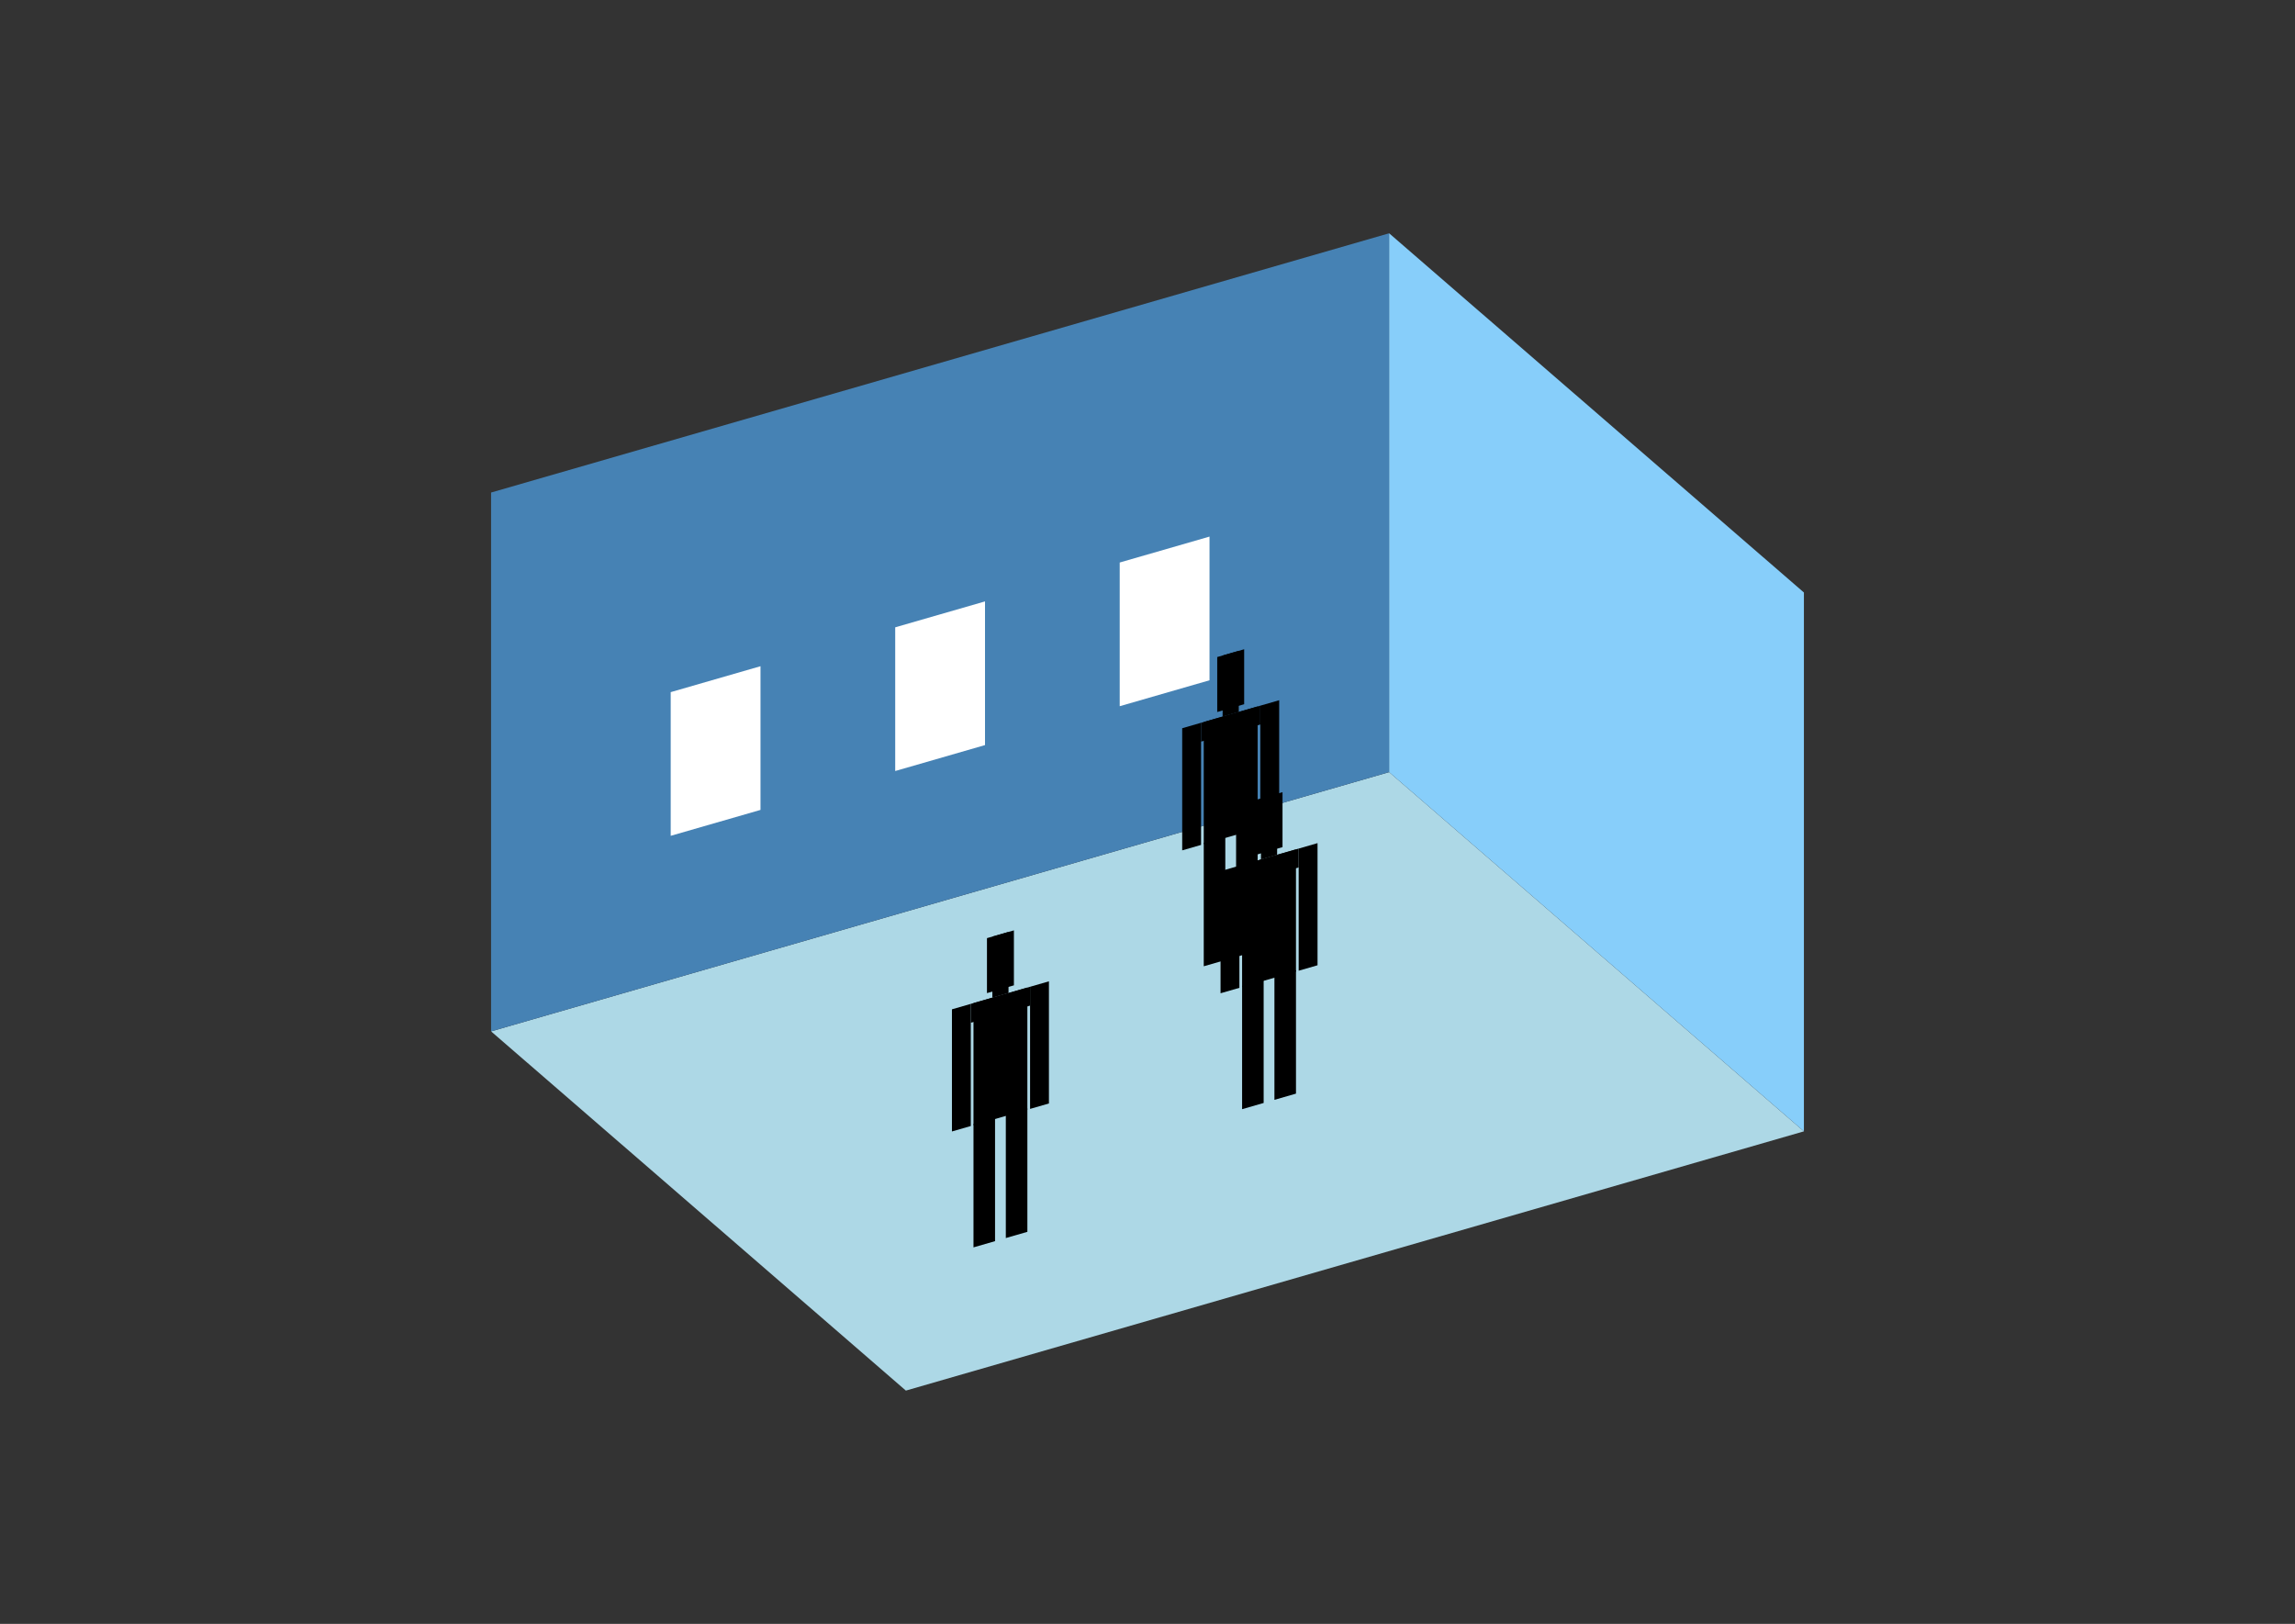 <?xml version="1.0" encoding="UTF-8"?>
<svg
  xmlns="http://www.w3.org/2000/svg"
  width="848"
  height="600"
  style="background-color:white"
>
  <rect width="100%" height="100%" fill="#333333" stroke="none"/>
  <polygon fill="lightblue" points="334.72,513.805 181.458,381.077 513.28,285.288 666.542,418.017" />
  <polygon fill="steelblue" points="181.458,381.077 181.458,181.983 513.28,86.195 513.28,285.288" />
  <polygon fill="lightskyblue" points="666.542,418.017 666.542,218.923 513.28,86.195 513.28,285.288" />
  <polygon fill="white" points="247.823,308.827 247.823,255.736 281.005,246.157 281.005,299.248" />
  <polygon fill="white" points="330.778,284.88 330.778,231.789 363.96,222.21 363.96,275.301" />
  <polygon fill="white" points="413.733,260.933 413.733,207.841 446.916,198.263 446.916,251.354" />
  <polygon fill="hsl(324.0,50.0%,68.652%)" points="444.785,357.023 444.785,311.444 452.749,309.145 452.749,354.724" />
  <polygon fill="hsl(324.0,50.0%,68.652%)" points="464.695,351.276 464.695,305.697 456.731,307.996 456.731,353.575" />
  <polygon fill="hsl(324.0,50.0%,68.652%)" points="436.822,314.194 436.822,269.067 443.79,267.055 443.79,312.183" />
  <polygon fill="hsl(324.0,50.0%,68.652%)" points="465.69,305.861 465.69,260.733 472.658,258.722 472.658,303.849" />
  <polygon fill="hsl(324.0,50.0%,68.652%)" points="443.79,274.023 443.79,267.055 465.69,260.733 465.69,267.701" />
  <polygon fill="hsl(324.0,50.0%,68.652%)" points="444.785,311.896 444.785,266.768 464.695,261.02 464.695,306.148" />
  <polygon fill="hsl(324.0,50.0%,68.652%)" points="449.763,263.075 449.763,242.767 459.717,239.893 459.717,260.201" />
  <polygon fill="hsl(324.0,50.0%,68.652%)" points="451.754,264.756 451.754,242.192 457.726,240.468 457.726,263.032" />
  <polygon fill="hsl(324.0,50.0%,52.578%)" points="458.955,409.827 458.955,364.247 466.919,361.949 466.919,407.528" />
  <polygon fill="hsl(324.0,50.0%,52.578%)" points="478.864,404.079 478.864,358.5 470.901,360.799 470.901,406.378" />
  <polygon fill="hsl(324.0,50.0%,52.578%)" points="450.991,366.998 450.991,321.87 457.959,319.858 457.959,364.986" />
  <polygon fill="hsl(324.0,50.0%,52.578%)" points="479.86,358.664 479.86,313.536 486.828,311.525 486.828,356.652" />
  <polygon fill="hsl(324.0,50.0%,52.578%)" points="457.959,326.827 457.959,319.858 479.86,313.536 479.86,320.505" />
  <polygon fill="hsl(324.0,50.0%,52.578%)" points="458.955,364.699 458.955,319.571 478.864,313.824 478.864,358.951" />
  <polygon fill="hsl(324.0,50.0%,52.578%)" points="463.932,315.878 463.932,295.57 473.887,292.697 473.887,313.004" />
  <polygon fill="hsl(324.0,50.0%,52.578%)" points="465.923,317.559 465.923,294.996 471.896,293.271 471.896,315.835" />
  <polygon fill="hsl(324.0,50.0%,46.247%)" points="359.705,460.887 359.705,415.308 367.669,413.009 367.669,458.588" />
  <polygon fill="hsl(324.0,50.0%,46.247%)" points="379.615,455.14 379.615,409.561 371.651,411.86 371.651,457.439" />
  <polygon fill="hsl(324.0,50.0%,46.247%)" points="351.742,418.058 351.742,372.931 358.71,370.919 358.71,416.047" />
  <polygon fill="hsl(324.0,50.0%,46.247%)" points="380.61,409.725 380.61,364.597 387.578,362.585 387.578,407.713" />
  <polygon fill="hsl(324.0,50.0%,46.247%)" points="358.71,377.887 358.71,370.919 380.61,364.597 380.61,371.565" />
  <polygon fill="hsl(324.0,50.0%,46.247%)" points="359.705,415.759 359.705,370.632 379.615,364.884 379.615,410.012" />
  <polygon fill="hsl(324.0,50.0%,46.247%)" points="364.683,366.939 364.683,346.631 374.637,343.757 374.637,364.065" />
  <polygon fill="hsl(324.0,50.0%,46.247%)" points="366.674,368.62 366.674,346.056 372.646,344.332 372.646,366.896" />
</svg>
